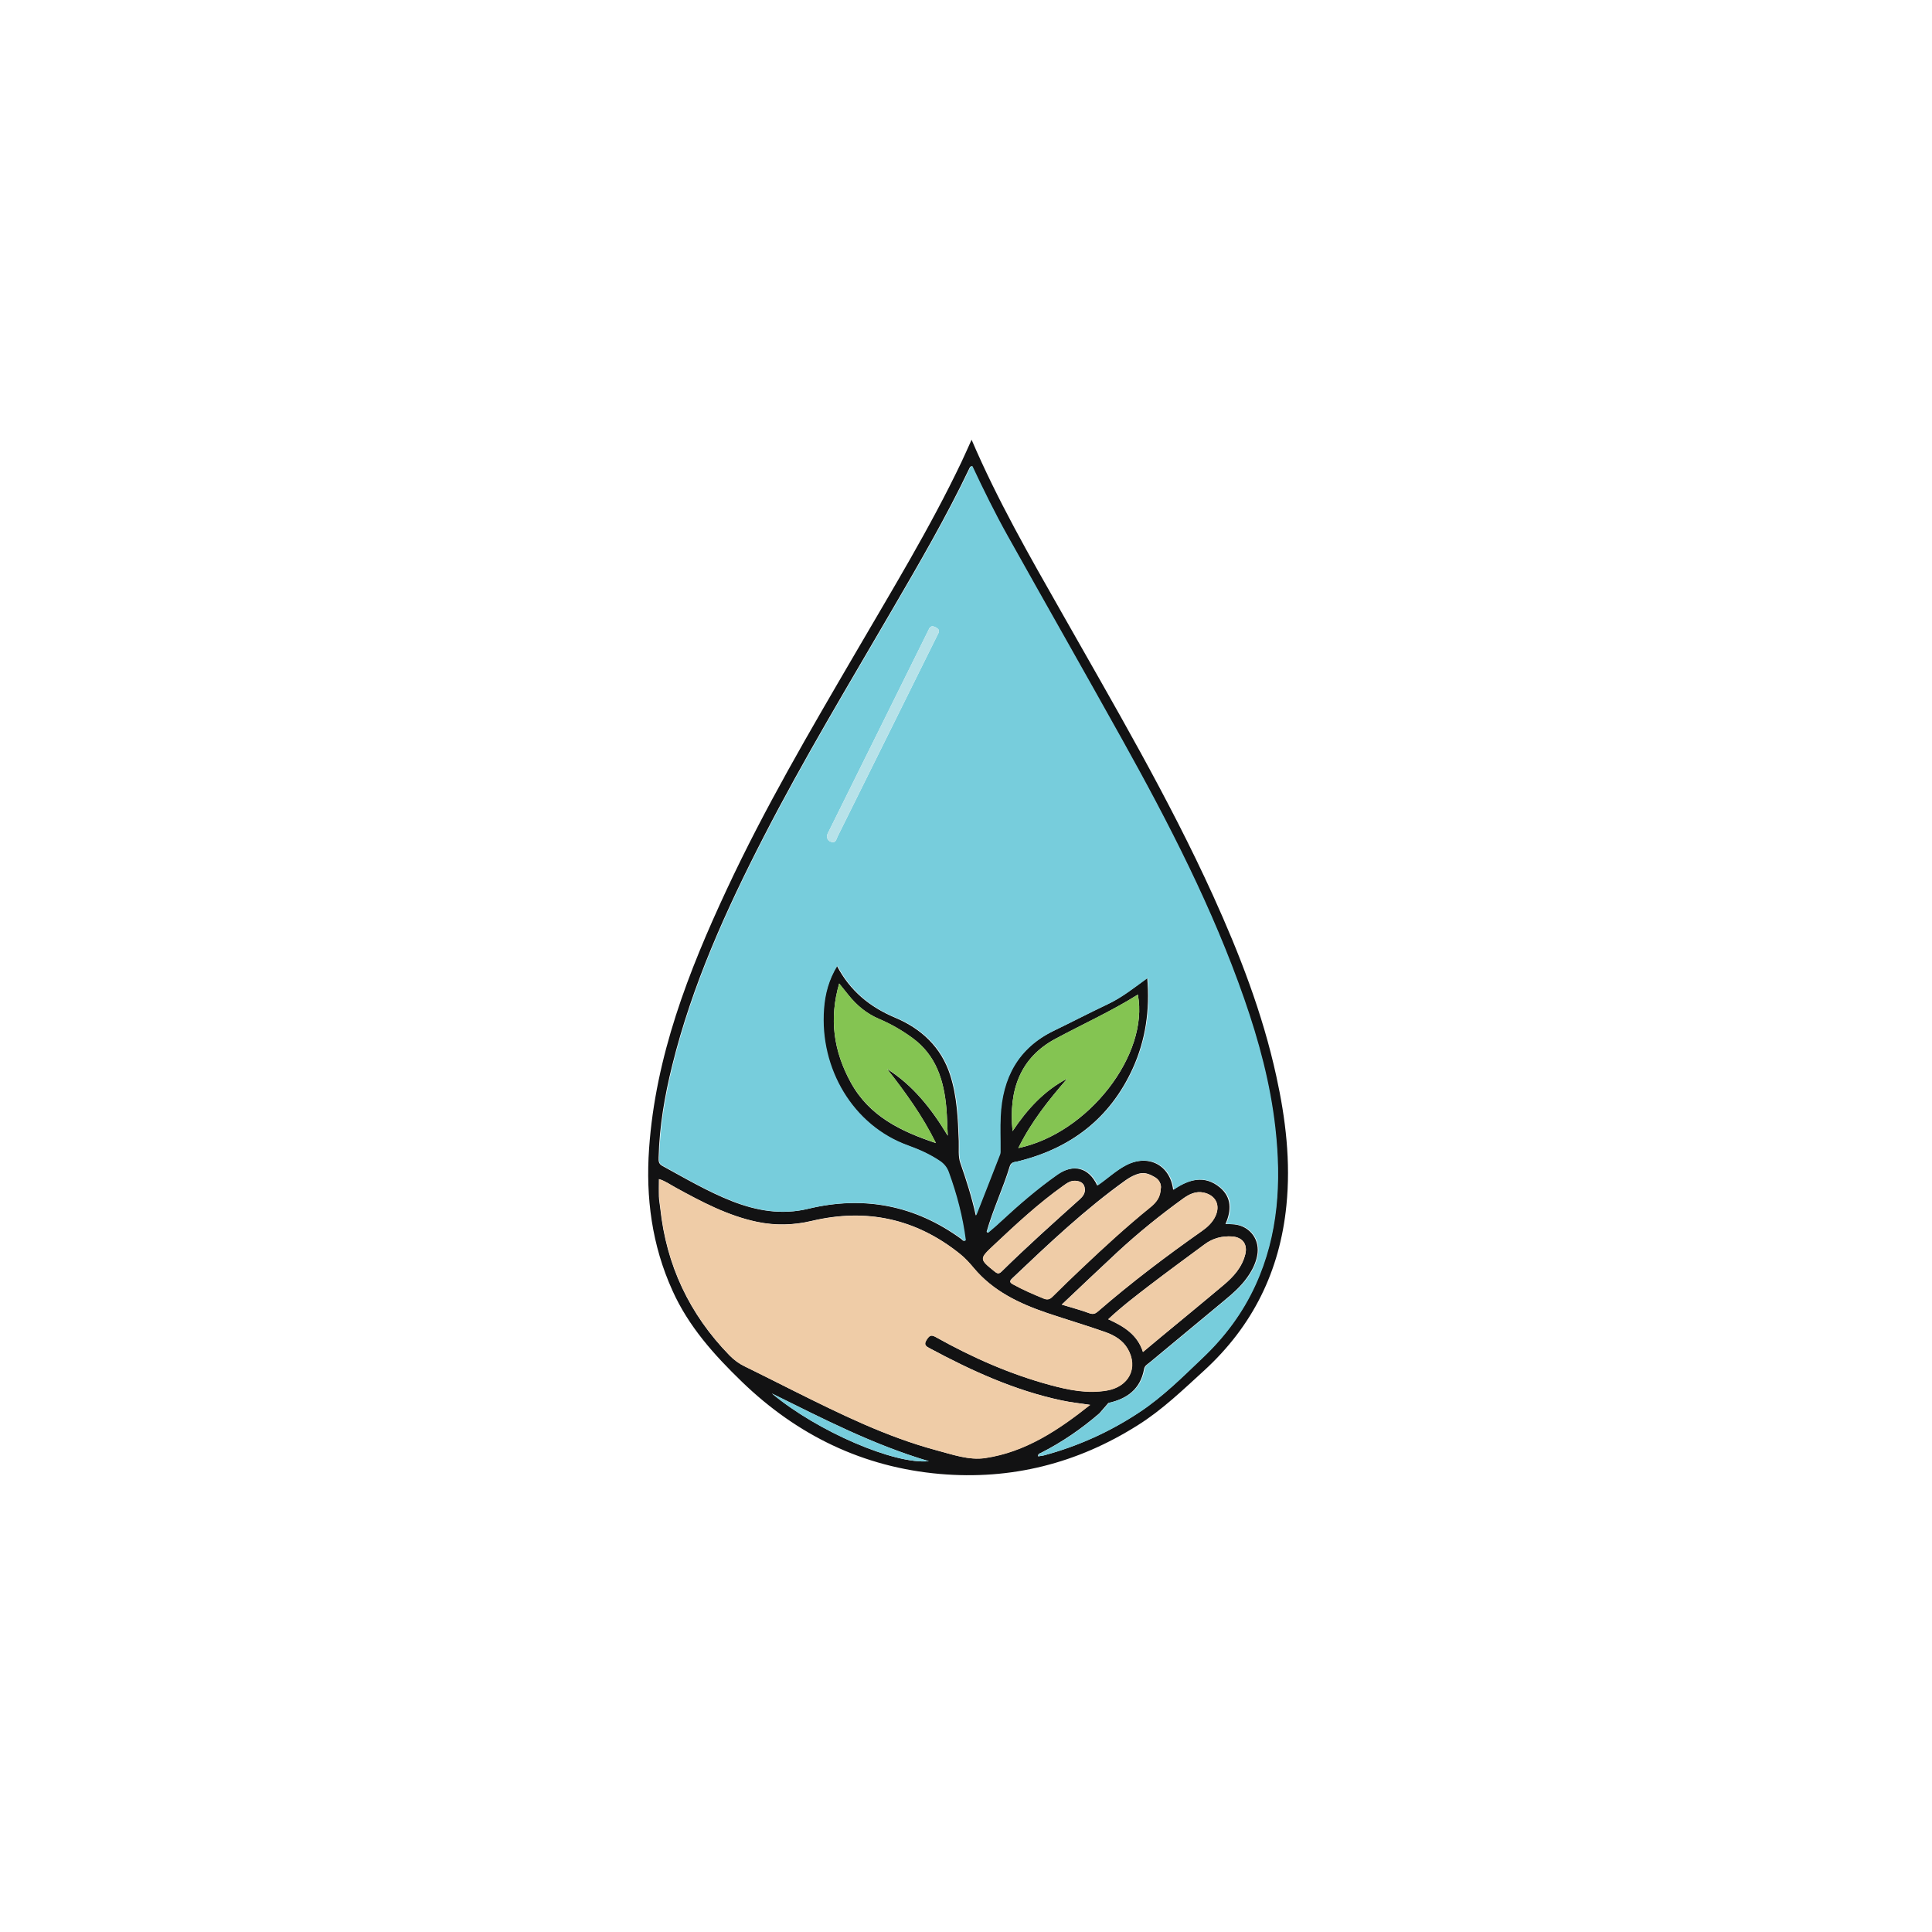 <?xml version="1.0" encoding="UTF-8"?>
<svg xmlns="http://www.w3.org/2000/svg" version="1.1" viewBox="0 0 144 144">
  <defs>
    <style>
      .cls-1 {
        fill: #121213;
      }

      .cls-2 {
        fill: #b7e2e9;
      }

      .cls-3 {
        fill: #77cddc;
      }

      .cls-4 {
        fill: #efcca7;
      }

      .cls-5 {
        fill: #84c452;
      }
    </style>
  </defs>
  <!-- Generator: Adobe Illustrator 28.7.1, SVG Export Plug-In . SVG Version: 1.2.0 Build 142)  -->
  <g>
    <g id="Layer_1">
      <path class="cls-1" d="M72.41,32.76c1.94,4.53,4.33,8.69,6.7,12.86,3.93,6.94,7.98,13.83,11.29,21.1,1.98,4.36,3.71,8.81,4.73,13.5.7,3.18,1.08,6.38.75,9.64-.49,4.87-2.5,8.97-6.14,12.3-1.58,1.44-3.12,2.93-4.94,4.07-4.51,2.85-9.44,4.09-14.74,3.63-5.73-.5-10.63-2.88-14.76-6.87-2.08-2.01-3.98-4.13-5.18-6.8-1.53-3.38-2-6.93-1.74-10.59.48-6.87,2.92-13.16,5.79-19.31,2.81-6.03,6.17-11.76,9.52-17.5,2.75-4.73,5.61-9.4,7.97-14.35.25-.52.47-1.04.76-1.67ZM81.94,105.34c-1.33,1.15-2.77,2.14-4.34,2.94-.1.05-.25.07-.23.27.17-.03.32-.04.46-.08,2.54-.69,4.91-1.76,7.1-3.22,1.73-1.15,3.19-2.61,4.68-4.03,1.65-1.57,2.99-3.37,3.94-5.44,1.71-3.75,1.93-7.69,1.47-11.71-.37-3.3-1.23-6.49-2.32-9.61-2.35-6.75-5.61-13.08-9.08-19.3-2.83-5.08-5.71-10.13-8.55-15.21-.95-1.7-1.81-3.45-2.63-5.2-.15.01-.15.1-.19.16-1.72,3.61-3.73,7.06-5.74,10.51-3.26,5.61-6.62,11.17-9.59,16.95-2.81,5.47-5.34,11.05-6.82,17.05-.56,2.25-.95,4.52-1.01,6.84,0,.25-.03.46.26.63,1.72.94,3.4,1.93,5.23,2.65,1.83.71,3.68,1.03,5.64.56,4.14-1,7.97-.27,11.43,2.25.08.06.14.2.3.1-.22-1.73-.66-3.42-1.26-5.06-.13-.36-.34-.63-.66-.85-.74-.5-1.55-.86-2.38-1.16-4.12-1.47-6.61-5.73-6.27-10.16.08-1.12.37-2.2,1-3.23.98,1.87,2.44,3.06,4.33,3.86,1.94.81,3.44,2.19,4.11,4.28.51,1.59.58,3.25.64,4.91.02.55-.06,1.15.12,1.65.44,1.26.85,2.54,1.15,3.91.61-1.56,1.2-3.06,1.78-4.55.04-.1.03-.23.03-.34,0-.83-.02-1.66.01-2.48.13-2.87,1.3-5.11,3.98-6.4,1.35-.65,2.67-1.34,4.02-1.98,1.06-.5,1.97-1.23,2.96-1.95.2,2.38-.12,4.6-1.07,6.71-1.7,3.75-4.64,5.99-8.6,6.96-.22.05-.48.03-.58.36-.5,1.65-1.25,3.21-1.72,4.87,0,.02.02.04.04.05.06.04.05.03.06.02.29-.25.58-.5.86-.76,1.36-1.26,2.75-2.47,4.27-3.54,1.23-.86,2.39-.55,3.01.79.72-.49,1.35-1.09,2.12-1.5,1.67-.87,3.31-.04,3.54,1.82,1.14-.77,2.33-1.14,3.5-.16.86.73.85,1.7.4,2.71.25.01.46.01.66.03,1.19.13,1.94,1.17,1.7,2.34-.12.6-.39,1.12-.74,1.61-.49.7-1.14,1.25-1.79,1.79-1.82,1.52-3.65,3.02-5.47,4.54-.17.14-.39.25-.43.51-.27,1.49-1.27,2.21-2.66,2.52M81.27,104.71c-.78-.12-1.46-.18-2.13-.33-3.5-.74-6.72-2.21-9.85-3.89-.27-.14-.48-.26-.23-.64.21-.32.33-.39.69-.19,2.7,1.51,5.52,2.76,8.52,3.57,1.37.37,2.77.65,4.21.41,1.65-.28,2.39-1.71,1.56-3.12-.36-.63-.98-.99-1.64-1.23-1.44-.51-2.91-.94-4.36-1.43-2.08-.71-4.03-1.63-5.48-3.37-.31-.37-.64-.73-1.01-1.03-3.28-2.64-6.98-3.43-11.06-2.46-1.36.32-2.7.35-4.06.07-2.19-.46-4.14-1.49-6.08-2.56-.41-.22-.79-.5-1.24-.63,0,.47-.01.89,0,1.31.01.29.07.57.1.86.45,4.25,2.17,7.9,5.15,10.96.34.35.72.63,1.16.84,1.24.6,2.46,1.23,3.69,1.84,3.42,1.7,6.83,3.39,10.54,4.39,1.21.32,2.46.78,3.68.59,2.99-.45,5.43-2.07,7.82-3.97ZM75.9,85.57c5.21-1.09,9.76-6.96,8.91-11.44-1.99,1.25-4.12,2.21-6.17,3.31-2.57,1.39-3.48,3.77-3.17,6.87,1.09-1.63,2.35-3.02,4.08-3.92-1.38,1.59-2.69,3.22-3.65,5.18ZM62.55,73.3c-.77,2.66-.41,5.06.86,7.38,1.38,2.52,3.74,3.65,6.35,4.52-.52-1.04-1.08-1.98-1.69-2.88-.62-.91-1.27-1.79-1.96-2.65,1.92,1.21,3.3,2.94,4.53,4.98-.04-.79-.05-1.41-.1-2.02-.18-2.08-.75-3.97-2.54-5.27-.77-.56-1.58-1.03-2.45-1.4-.95-.4-1.71-1.03-2.34-1.83-.19-.24-.38-.48-.66-.82ZM86.52,88.57c.04-.3-.11-.63-.42-.82-.34-.2-.72-.39-1.15-.29-.38.09-.71.27-1.03.49-3.05,2.18-5.76,4.75-8.47,7.32-.22.21-.21.31.05.45.74.41,1.51.74,2.29,1.06.26.11.44.07.65-.14.72-.72,1.46-1.43,2.2-2.13,1.65-1.57,3.33-3.1,5.09-4.53.43-.35.77-.75.78-1.43ZM82.6,98.33c1.17.53,2.18,1.15,2.59,2.44.5-.41.94-.78,1.38-1.15,1.54-1.28,3.1-2.55,4.63-3.84.73-.61,1.37-1.31,1.61-2.27.2-.76-.19-1.29-.97-1.35-.75-.05-1.45.13-2.05.58-1.38,1.02-2.76,2.03-4.12,3.07-1.03.79-2.07,1.58-3.07,2.52ZM79.14,97.24c.74.23,1.41.4,2.05.64.29.11.46.03.66-.15,2.47-2.14,5.08-4.11,7.75-5.99.41-.29.78-.64.99-1.1.38-.82.02-1.55-.87-1.75-.6-.13-1.09.12-1.55.45-1.7,1.23-3.33,2.55-4.87,3.97-1.38,1.28-2.74,2.58-4.17,3.93ZM80.86,88.63c-.02-.43-.31-.59-.69-.62-.35-.03-.62.15-.89.35-1.88,1.33-3.55,2.89-5.22,4.46-1.08,1.02-1.07,1.03.1,1.97.22.18.34.14.52-.04,1.88-1.85,3.85-3.61,5.81-5.37.22-.2.39-.43.38-.75ZM57.53,103.86c3.41,2.84,9.16,5.31,11.7,5.05-4.19-1.24-7.93-3.19-11.7-5.05Z"/>
      <path class="cls-3" d="M82.66,104.56c1.39-.31,2.39-1.03,2.66-2.52.05-.26.26-.37.43-.51,1.82-1.51,3.65-3.02,5.47-4.54.65-.54,1.29-1.09,1.79-1.79.35-.49.61-1.01.74-1.61.23-1.17-.51-2.21-1.7-2.34-.21-.02-.42-.02-.66-.03.46-1,.47-1.98-.4-2.71-1.16-.98-2.36-.62-3.5.16-.23-1.86-1.87-2.69-3.54-1.82-.77.4-1.4,1.01-2.12,1.5-.62-1.35-1.78-1.66-3.01-.79-1.52,1.07-2.91,2.28-4.27,3.54-.28.27-.58.51-.88.77l-.1-.06c.47-1.67,1.22-3.23,1.73-4.89.1-.33.36-.31.58-.36,3.96-.97,6.9-3.2,8.6-6.96.95-2.11,1.27-4.33,1.07-6.71-.99.72-1.9,1.45-2.96,1.95-1.35.64-2.68,1.33-4.02,1.98-2.68,1.3-3.85,3.53-3.98,6.4-.04.83,0,1.65-.01,2.48,0,.11.01.24-.03.34-.58,1.5-1.17,2.99-1.78,4.55-.3-1.37-.71-2.64-1.15-3.91-.18-.5-.1-1.1-.12-1.65-.06-1.66-.13-3.31-.64-4.91-.67-2.09-2.17-3.47-4.11-4.28-1.9-.79-3.35-1.99-4.33-3.86-.64,1.03-.92,2.11-1,3.23-.33,4.43,2.16,8.68,6.27,10.16.83.3,1.64.66,2.38,1.16.31.21.53.48.66.85.6,1.65,1.04,3.33,1.26,5.06-.16.1-.23-.04-.3-.1-3.46-2.52-7.29-3.25-11.43-2.25-1.96.47-3.81.16-5.64-.56-1.83-.71-3.52-1.71-5.23-2.65-.29-.16-.27-.37-.26-.63.06-2.32.46-4.59,1.01-6.84,1.48-6,4.01-11.59,6.82-17.05,2.97-5.78,6.33-11.34,9.59-16.95,2.01-3.45,4.02-6.9,5.74-10.51.03-.07.04-.15.19-.16.82,1.75,1.68,3.5,2.63,5.2,2.84,5.08,5.72,10.13,8.55,15.21,3.47,6.23,6.73,12.55,9.08,19.3,1.09,3.13,1.95,6.32,2.32,9.61.45,4.02.24,7.96-1.47,11.71-.95,2.08-2.28,3.87-3.94,5.44-1.49,1.42-2.95,2.88-4.68,4.03-2.2,1.46-4.56,2.53-7.1,3.22-.14.04-.3.05-.46.08-.02-.21.13-.22.23-.27,1.57-.8,3.01-1.79,4.34-2.94M62.13,62.77c.2-.04.22-.27.3-.42,2.48-4.99,4.95-9.99,7.43-14.99.12-.24.25-.41-.11-.6-.38-.2-.46.01-.58.27-2.49,5.04-4.99,10.07-7.48,15.1-.16.32.06.66.44.64Z"/>
      <path class="cls-4" d="M81.27,104.71c-2.39,1.9-4.83,3.52-7.82,3.97-1.22.18-2.47-.27-3.68-.59-3.71-1-7.13-2.69-10.54-4.39-1.23-.61-2.46-1.24-3.69-1.84-.44-.21-.82-.49-1.16-.84-2.98-3.06-4.7-6.71-5.15-10.96-.03-.29-.08-.57-.1-.86-.02-.42,0-.85,0-1.31.45.13.83.41,1.24.63,1.94,1.06,3.89,2.1,6.08,2.56,1.36.28,2.7.25,4.06-.07,4.08-.97,7.78-.17,11.06,2.46.38.3.7.66,1.01,1.03,1.45,1.74,3.4,2.66,5.48,3.37,1.45.49,2.92.92,4.36,1.43.65.23,1.27.6,1.64,1.23.82,1.42.09,2.84-1.56,3.12-1.45.25-2.84-.04-4.21-.41-3-.81-5.82-2.06-8.52-3.57-.36-.2-.48-.13-.69.19-.25.38-.04.5.23.64,3.13,1.68,6.35,3.15,9.85,3.89.67.14,1.35.21,2.13.33Z"/>
      <path class="cls-5" d="M75.9,85.57c.96-1.96,2.27-3.59,3.65-5.18-1.72.91-2.99,2.29-4.08,3.92-.31-3.1.6-5.48,3.17-6.87,2.05-1.11,4.18-2.07,6.17-3.31.85,4.48-3.71,10.35-8.91,11.44Z"/>
      <path class="cls-5" d="M62.55,73.3c.28.35.47.58.66.82.63.8,1.39,1.43,2.34,1.83.87.37,1.68.84,2.45,1.4,1.79,1.31,2.36,3.2,2.54,5.27.05.61.06,1.23.1,2.02-1.23-2.04-2.61-3.77-4.53-4.98.69.86,1.34,1.74,1.96,2.65.62.91,1.18,1.85,1.69,2.88-2.61-.87-4.96-2-6.35-4.52-1.27-2.31-1.63-4.72-.86-7.38Z"/>
      <path class="cls-4" d="M86.52,88.57c0,.68-.35,1.08-.78,1.43-1.77,1.43-3.44,2.97-5.09,4.53-.74.7-1.48,1.41-2.2,2.13-.21.21-.39.24-.65.14-.78-.32-1.55-.65-2.29-1.06-.26-.14-.27-.25-.05-.45,2.7-2.58,5.42-5.15,8.47-7.32.32-.23.65-.41,1.03-.49.43-.1.81.09,1.15.29.31.18.46.51.42.82Z"/>
      <path class="cls-4" d="M82.6,98.33c1-.93,2.03-1.72,3.07-2.52,1.36-1.04,2.74-2.05,4.12-3.07.61-.45,1.3-.63,2.05-.58.78.06,1.17.59.97,1.35-.25.96-.89,1.66-1.61,2.27-1.53,1.29-3.08,2.56-4.63,3.84-.44.37-.89.74-1.38,1.15-.4-1.29-1.42-1.91-2.59-2.44Z"/>
      <path class="cls-4" d="M79.14,97.24c1.43-1.35,2.79-2.65,4.17-3.93,1.54-1.43,3.17-2.74,4.87-3.97.46-.33.95-.58,1.55-.45.88.2,1.25.92.87,1.75-.22.47-.58.81-.99,1.1-2.68,1.88-5.28,3.85-7.75,5.99-.2.18-.37.26-.66.15-.64-.24-1.31-.41-2.05-.64Z"/>
      <path class="cls-4" d="M80.86,88.63c0,.32-.16.55-.38.75-1.96,1.76-3.93,3.52-5.81,5.37-.18.18-.29.22-.52.04-1.17-.94-1.18-.96-.1-1.97,1.67-1.57,3.35-3.13,5.22-4.46.27-.19.55-.37.89-.35.38.03.67.19.69.62Z"/>
      <path class="cls-3" d="M57.53,103.86c3.77,1.86,7.52,3.81,11.7,5.05-2.55.25-8.3-2.21-11.7-5.05Z"/>
      <path class="cls-2" d="M62.13,62.77c-.39.02-.6-.32-.44-.64,2.49-5.03,4.99-10.07,7.48-15.1.13-.25.21-.47.58-.27.36.19.23.36.11.6-2.48,4.99-4.95,9.99-7.43,14.99-.08.16-.1.38-.3.42Z"/>
    </g>
  </g>
</svg>
